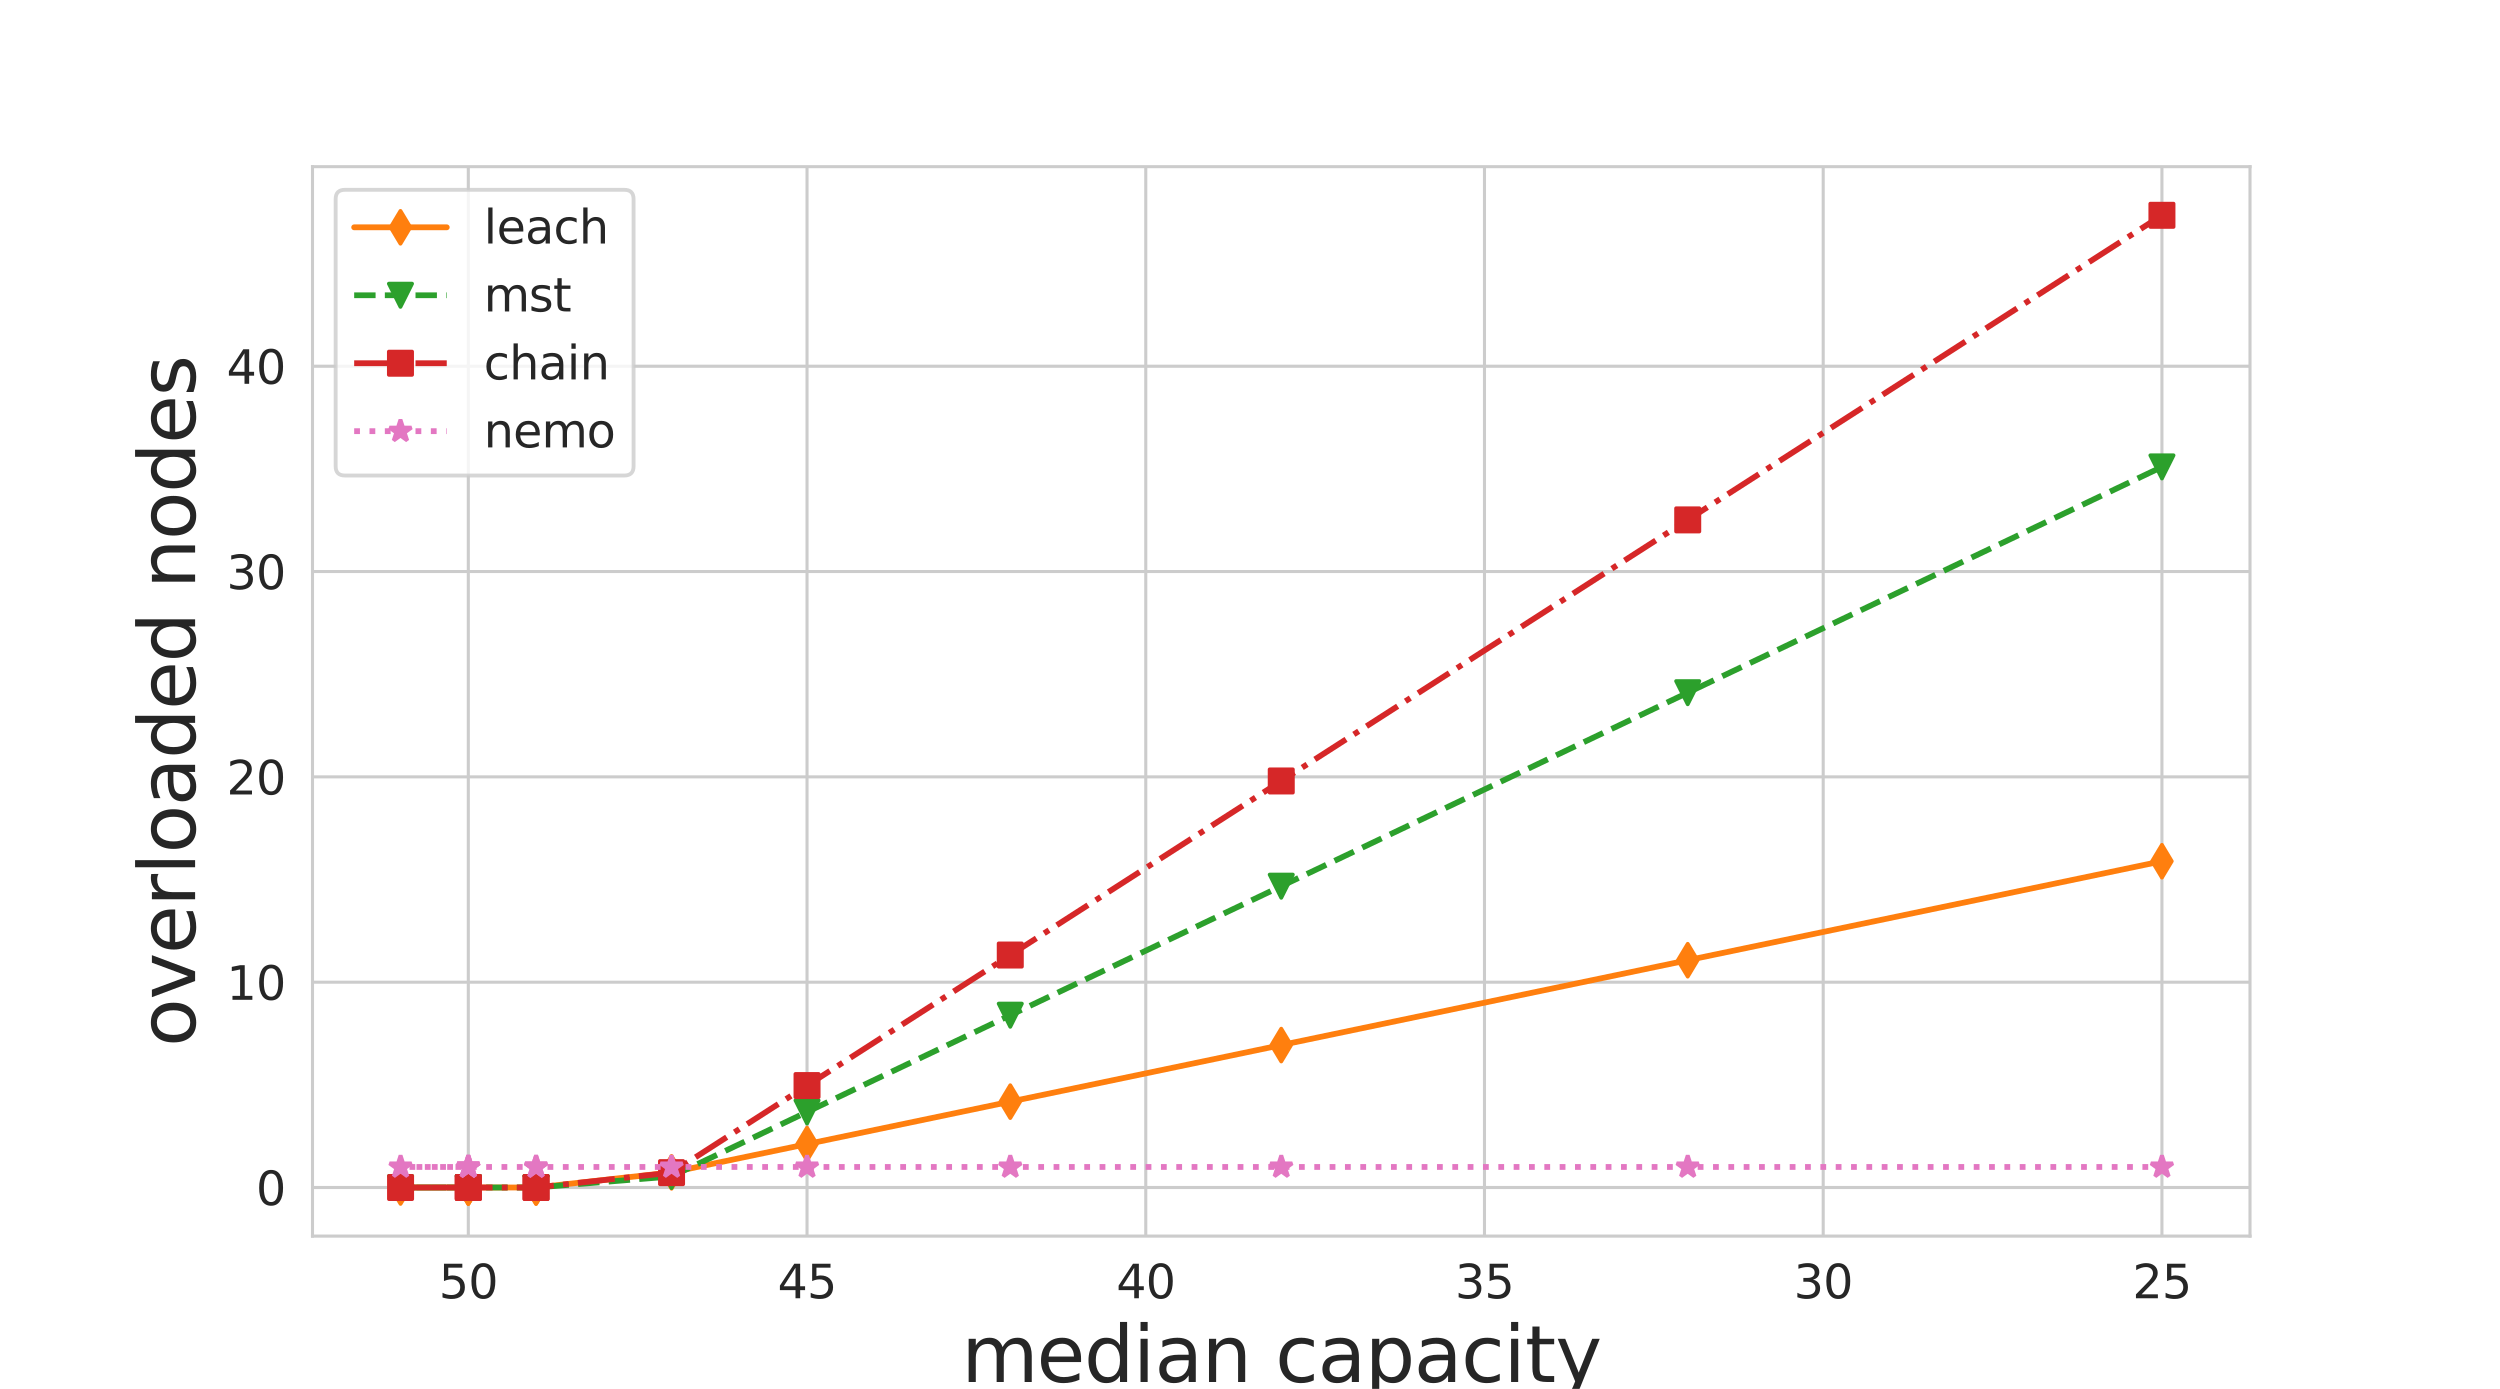 <?xml version="1.0" encoding="utf-8" standalone="no"?>
<!DOCTYPE svg PUBLIC "-//W3C//DTD SVG 1.1//EN"
  "http://www.w3.org/Graphics/SVG/1.1/DTD/svg11.dtd">
<svg xmlns:xlink="http://www.w3.org/1999/xlink" width="648pt" height="360pt" viewBox="0 0 648 360" xmlns="http://www.w3.org/2000/svg" version="1.1">
 <defs>
  <style type="text/css">*{stroke-linejoin: round; stroke-linecap: butt}</style>
 </defs>
 <g id="figure_1">
  <g id="patch_1">
   <path d="M 0 360 
L 648 360 
L 648 0 
L 0 0 
z
" style="fill: #ffffff"/>
  </g>
  <g id="axes_1">
   <g id="patch_2">
    <path d="M 81 320.4 
L 583.2 320.4 
L 583.2 43.2 
L 81 43.2 
z
" style="fill: #ffffff"/>
   </g>
   <g id="matplotlib.axis_1">
    <g id="xtick_1">
     <g id="line2d_1">
      <path d="M 560.373 320.4 
L 560.373 43.2 
" clip-path="url(#p4b214f9a4f)" style="fill: none; stroke: #cccccc; stroke-width: 0.8; stroke-linecap: round"/>
     </g>
     <g id="text_1">
      <!-- 25 -->
      <g style="fill: #262626" transform="translate(552.738 336.518) scale(0.12 -0.12)">
       <defs>
        <path id="DejaVuSans-32" d="M 1228 531 
L 3431 531 
L 3431 0 
L 469 0 
L 469 531 
Q 828 903 1448 1529 
Q 2069 2156 2228 2338 
Q 2531 2678 2651 2914 
Q 2772 3150 2772 3378 
Q 2772 3750 2511 3984 
Q 2250 4219 1831 4219 
Q 1534 4219 1204 4116 
Q 875 4013 500 3803 
L 500 4441 
Q 881 4594 1212 4672 
Q 1544 4750 1819 4750 
Q 2544 4750 2975 4387 
Q 3406 4025 3406 3419 
Q 3406 3131 3298 2873 
Q 3191 2616 2906 2266 
Q 2828 2175 2409 1742 
Q 1991 1309 1228 531 
z
" transform="scale(0.016)"/>
        <path id="DejaVuSans-35" d="M 691 4666 
L 3169 4666 
L 3169 4134 
L 1269 4134 
L 1269 2991 
Q 1406 3038 1543 3061 
Q 1681 3084 1819 3084 
Q 2600 3084 3056 2656 
Q 3513 2228 3513 1497 
Q 3513 744 3044 326 
Q 2575 -91 1722 -91 
Q 1428 -91 1123 -41 
Q 819 9 494 109 
L 494 744 
Q 775 591 1075 516 
Q 1375 441 1709 441 
Q 2250 441 2565 725 
Q 2881 1009 2881 1497 
Q 2881 1984 2565 2268 
Q 2250 2553 1709 2553 
Q 1456 2553 1204 2497 
Q 953 2441 691 2322 
L 691 4666 
z
" transform="scale(0.016)"/>
       </defs>
       <use xlink:href="#DejaVuSans-32"/>
       <use xlink:href="#DejaVuSans-35" x="63.623"/>
      </g>
     </g>
    </g>
    <g id="xtick_2">
     <g id="line2d_2">
      <path d="M 472.576 320.4 
L 472.576 43.2 
" clip-path="url(#p4b214f9a4f)" style="fill: none; stroke: #cccccc; stroke-width: 0.8; stroke-linecap: round"/>
     </g>
     <g id="text_2">
      <!-- 30 -->
      <g style="fill: #262626" transform="translate(464.941 336.518) scale(0.12 -0.12)">
       <defs>
        <path id="DejaVuSans-33" d="M 2597 2516 
Q 3050 2419 3304 2112 
Q 3559 1806 3559 1356 
Q 3559 666 3084 287 
Q 2609 -91 1734 -91 
Q 1441 -91 1130 -33 
Q 819 25 488 141 
L 488 750 
Q 750 597 1062 519 
Q 1375 441 1716 441 
Q 2309 441 2620 675 
Q 2931 909 2931 1356 
Q 2931 1769 2642 2001 
Q 2353 2234 1838 2234 
L 1294 2234 
L 1294 2753 
L 1863 2753 
Q 2328 2753 2575 2939 
Q 2822 3125 2822 3475 
Q 2822 3834 2567 4026 
Q 2313 4219 1838 4219 
Q 1578 4219 1281 4162 
Q 984 4106 628 3988 
L 628 4550 
Q 988 4650 1302 4700 
Q 1616 4750 1894 4750 
Q 2613 4750 3031 4423 
Q 3450 4097 3450 3541 
Q 3450 3153 3228 2886 
Q 3006 2619 2597 2516 
z
" transform="scale(0.016)"/>
        <path id="DejaVuSans-30" d="M 2034 4250 
Q 1547 4250 1301 3770 
Q 1056 3291 1056 2328 
Q 1056 1369 1301 889 
Q 1547 409 2034 409 
Q 2525 409 2770 889 
Q 3016 1369 3016 2328 
Q 3016 3291 2770 3770 
Q 2525 4250 2034 4250 
z
M 2034 4750 
Q 2819 4750 3233 4129 
Q 3647 3509 3647 2328 
Q 3647 1150 3233 529 
Q 2819 -91 2034 -91 
Q 1250 -91 836 529 
Q 422 1150 422 2328 
Q 422 3509 836 4129 
Q 1250 4750 2034 4750 
z
" transform="scale(0.016)"/>
       </defs>
       <use xlink:href="#DejaVuSans-33"/>
       <use xlink:href="#DejaVuSans-30" x="63.623"/>
      </g>
     </g>
    </g>
    <g id="xtick_3">
     <g id="line2d_3">
      <path d="M 384.778 320.4 
L 384.778 43.2 
" clip-path="url(#p4b214f9a4f)" style="fill: none; stroke: #cccccc; stroke-width: 0.8; stroke-linecap: round"/>
     </g>
     <g id="text_3">
      <!-- 35 -->
      <g style="fill: #262626" transform="translate(377.143 336.518) scale(0.12 -0.12)">
       <use xlink:href="#DejaVuSans-33"/>
       <use xlink:href="#DejaVuSans-35" x="63.623"/>
      </g>
     </g>
    </g>
    <g id="xtick_4">
     <g id="line2d_4">
      <path d="M 296.981 320.4 
L 296.981 43.2 
" clip-path="url(#p4b214f9a4f)" style="fill: none; stroke: #cccccc; stroke-width: 0.8; stroke-linecap: round"/>
     </g>
     <g id="text_4">
      <!-- 40 -->
      <g style="fill: #262626" transform="translate(289.346 336.518) scale(0.12 -0.12)">
       <defs>
        <path id="DejaVuSans-34" d="M 2419 4116 
L 825 1625 
L 2419 1625 
L 2419 4116 
z
M 2253 4666 
L 3047 4666 
L 3047 1625 
L 3713 1625 
L 3713 1100 
L 3047 1100 
L 3047 0 
L 2419 0 
L 2419 1100 
L 313 1100 
L 313 1709 
L 2253 4666 
z
" transform="scale(0.016)"/>
       </defs>
       <use xlink:href="#DejaVuSans-34"/>
       <use xlink:href="#DejaVuSans-30" x="63.623"/>
      </g>
     </g>
    </g>
    <g id="xtick_5">
     <g id="line2d_5">
      <path d="M 209.184 320.4 
L 209.184 43.2 
" clip-path="url(#p4b214f9a4f)" style="fill: none; stroke: #cccccc; stroke-width: 0.8; stroke-linecap: round"/>
     </g>
     <g id="text_5">
      <!-- 45 -->
      <g style="fill: #262626" transform="translate(201.549 336.518) scale(0.12 -0.12)">
       <use xlink:href="#DejaVuSans-34"/>
       <use xlink:href="#DejaVuSans-35" x="63.623"/>
      </g>
     </g>
    </g>
    <g id="xtick_6">
     <g id="line2d_6">
      <path d="M 121.387 320.4 
L 121.387 43.2 
" clip-path="url(#p4b214f9a4f)" style="fill: none; stroke: #cccccc; stroke-width: 0.8; stroke-linecap: round"/>
     </g>
     <g id="text_6">
      <!-- 50 -->
      <g style="fill: #262626" transform="translate(113.752 336.518) scale(0.12 -0.12)">
       <use xlink:href="#DejaVuSans-35"/>
       <use xlink:href="#DejaVuSans-30" x="63.623"/>
      </g>
     </g>
    </g>
    <g id="text_7">
     <!-- median capacity -->
     <g style="fill: #262626" transform="translate(249.217 358.211) scale(0.2 -0.2)">
      <defs>
       <path id="DejaVuSans-6d" d="M 3328 2828 
Q 3544 3216 3844 3400 
Q 4144 3584 4550 3584 
Q 5097 3584 5394 3201 
Q 5691 2819 5691 2113 
L 5691 0 
L 5113 0 
L 5113 2094 
Q 5113 2597 4934 2840 
Q 4756 3084 4391 3084 
Q 3944 3084 3684 2787 
Q 3425 2491 3425 1978 
L 3425 0 
L 2847 0 
L 2847 2094 
Q 2847 2600 2669 2842 
Q 2491 3084 2119 3084 
Q 1678 3084 1418 2786 
Q 1159 2488 1159 1978 
L 1159 0 
L 581 0 
L 581 3500 
L 1159 3500 
L 1159 2956 
Q 1356 3278 1631 3431 
Q 1906 3584 2284 3584 
Q 2666 3584 2933 3390 
Q 3200 3197 3328 2828 
z
" transform="scale(0.016)"/>
       <path id="DejaVuSans-65" d="M 3597 1894 
L 3597 1613 
L 953 1613 
Q 991 1019 1311 708 
Q 1631 397 2203 397 
Q 2534 397 2845 478 
Q 3156 559 3463 722 
L 3463 178 
Q 3153 47 2828 -22 
Q 2503 -91 2169 -91 
Q 1331 -91 842 396 
Q 353 884 353 1716 
Q 353 2575 817 3079 
Q 1281 3584 2069 3584 
Q 2775 3584 3186 3129 
Q 3597 2675 3597 1894 
z
M 3022 2063 
Q 3016 2534 2758 2815 
Q 2500 3097 2075 3097 
Q 1594 3097 1305 2825 
Q 1016 2553 972 2059 
L 3022 2063 
z
" transform="scale(0.016)"/>
       <path id="DejaVuSans-64" d="M 2906 2969 
L 2906 4863 
L 3481 4863 
L 3481 0 
L 2906 0 
L 2906 525 
Q 2725 213 2448 61 
Q 2172 -91 1784 -91 
Q 1150 -91 751 415 
Q 353 922 353 1747 
Q 353 2572 751 3078 
Q 1150 3584 1784 3584 
Q 2172 3584 2448 3432 
Q 2725 3281 2906 2969 
z
M 947 1747 
Q 947 1113 1208 752 
Q 1469 391 1925 391 
Q 2381 391 2643 752 
Q 2906 1113 2906 1747 
Q 2906 2381 2643 2742 
Q 2381 3103 1925 3103 
Q 1469 3103 1208 2742 
Q 947 2381 947 1747 
z
" transform="scale(0.016)"/>
       <path id="DejaVuSans-69" d="M 603 3500 
L 1178 3500 
L 1178 0 
L 603 0 
L 603 3500 
z
M 603 4863 
L 1178 4863 
L 1178 4134 
L 603 4134 
L 603 4863 
z
" transform="scale(0.016)"/>
       <path id="DejaVuSans-61" d="M 2194 1759 
Q 1497 1759 1228 1600 
Q 959 1441 959 1056 
Q 959 750 1161 570 
Q 1363 391 1709 391 
Q 2188 391 2477 730 
Q 2766 1069 2766 1631 
L 2766 1759 
L 2194 1759 
z
M 3341 1997 
L 3341 0 
L 2766 0 
L 2766 531 
Q 2569 213 2275 61 
Q 1981 -91 1556 -91 
Q 1019 -91 701 211 
Q 384 513 384 1019 
Q 384 1609 779 1909 
Q 1175 2209 1959 2209 
L 2766 2209 
L 2766 2266 
Q 2766 2663 2505 2880 
Q 2244 3097 1772 3097 
Q 1472 3097 1187 3025 
Q 903 2953 641 2809 
L 641 3341 
Q 956 3463 1253 3523 
Q 1550 3584 1831 3584 
Q 2591 3584 2966 3190 
Q 3341 2797 3341 1997 
z
" transform="scale(0.016)"/>
       <path id="DejaVuSans-6e" d="M 3513 2113 
L 3513 0 
L 2938 0 
L 2938 2094 
Q 2938 2591 2744 2837 
Q 2550 3084 2163 3084 
Q 1697 3084 1428 2787 
Q 1159 2491 1159 1978 
L 1159 0 
L 581 0 
L 581 3500 
L 1159 3500 
L 1159 2956 
Q 1366 3272 1645 3428 
Q 1925 3584 2291 3584 
Q 2894 3584 3203 3211 
Q 3513 2838 3513 2113 
z
" transform="scale(0.016)"/>
       <path id="DejaVuSans-20" transform="scale(0.016)"/>
       <path id="DejaVuSans-63" d="M 3122 3366 
L 3122 2828 
Q 2878 2963 2633 3030 
Q 2388 3097 2138 3097 
Q 1578 3097 1268 2742 
Q 959 2388 959 1747 
Q 959 1106 1268 751 
Q 1578 397 2138 397 
Q 2388 397 2633 464 
Q 2878 531 3122 666 
L 3122 134 
Q 2881 22 2623 -34 
Q 2366 -91 2075 -91 
Q 1284 -91 818 406 
Q 353 903 353 1747 
Q 353 2603 823 3093 
Q 1294 3584 2113 3584 
Q 2378 3584 2631 3529 
Q 2884 3475 3122 3366 
z
" transform="scale(0.016)"/>
       <path id="DejaVuSans-70" d="M 1159 525 
L 1159 -1331 
L 581 -1331 
L 581 3500 
L 1159 3500 
L 1159 2969 
Q 1341 3281 1617 3432 
Q 1894 3584 2278 3584 
Q 2916 3584 3314 3078 
Q 3713 2572 3713 1747 
Q 3713 922 3314 415 
Q 2916 -91 2278 -91 
Q 1894 -91 1617 61 
Q 1341 213 1159 525 
z
M 3116 1747 
Q 3116 2381 2855 2742 
Q 2594 3103 2138 3103 
Q 1681 3103 1420 2742 
Q 1159 2381 1159 1747 
Q 1159 1113 1420 752 
Q 1681 391 2138 391 
Q 2594 391 2855 752 
Q 3116 1113 3116 1747 
z
" transform="scale(0.016)"/>
       <path id="DejaVuSans-74" d="M 1172 4494 
L 1172 3500 
L 2356 3500 
L 2356 3053 
L 1172 3053 
L 1172 1153 
Q 1172 725 1289 603 
Q 1406 481 1766 481 
L 2356 481 
L 2356 0 
L 1766 0 
Q 1100 0 847 248 
Q 594 497 594 1153 
L 594 3053 
L 172 3053 
L 172 3500 
L 594 3500 
L 594 4494 
L 1172 4494 
z
" transform="scale(0.016)"/>
       <path id="DejaVuSans-79" d="M 2059 -325 
Q 1816 -950 1584 -1140 
Q 1353 -1331 966 -1331 
L 506 -1331 
L 506 -850 
L 844 -850 
Q 1081 -850 1212 -737 
Q 1344 -625 1503 -206 
L 1606 56 
L 191 3500 
L 800 3500 
L 1894 763 
L 2988 3500 
L 3597 3500 
L 2059 -325 
z
" transform="scale(0.016)"/>
      </defs>
      <use xlink:href="#DejaVuSans-6d"/>
      <use xlink:href="#DejaVuSans-65" x="97.412"/>
      <use xlink:href="#DejaVuSans-64" x="158.936"/>
      <use xlink:href="#DejaVuSans-69" x="222.412"/>
      <use xlink:href="#DejaVuSans-61" x="250.195"/>
      <use xlink:href="#DejaVuSans-6e" x="311.475"/>
      <use xlink:href="#DejaVuSans-20" x="374.854"/>
      <use xlink:href="#DejaVuSans-63" x="406.641"/>
      <use xlink:href="#DejaVuSans-61" x="461.621"/>
      <use xlink:href="#DejaVuSans-70" x="522.9"/>
      <use xlink:href="#DejaVuSans-61" x="586.377"/>
      <use xlink:href="#DejaVuSans-63" x="647.656"/>
      <use xlink:href="#DejaVuSans-69" x="702.637"/>
      <use xlink:href="#DejaVuSans-74" x="730.42"/>
      <use xlink:href="#DejaVuSans-79" x="769.629"/>
     </g>
    </g>
   </g>
   <g id="matplotlib.axis_2">
    <g id="ytick_1">
     <g id="line2d_7">
      <path d="M 81 307.8 
L 583.2 307.8 
" clip-path="url(#p4b214f9a4f)" style="fill: none; stroke: #cccccc; stroke-width: 0.8; stroke-linecap: round"/>
     </g>
     <g id="text_8">
      <!-- 0 -->
      <g style="fill: #262626" transform="translate(66.365 312.359) scale(0.12 -0.12)">
       <use xlink:href="#DejaVuSans-30"/>
      </g>
     </g>
    </g>
    <g id="ytick_2">
     <g id="line2d_8">
      <path d="M 81 254.582 
L 583.2 254.582 
" clip-path="url(#p4b214f9a4f)" style="fill: none; stroke: #cccccc; stroke-width: 0.8; stroke-linecap: round"/>
     </g>
     <g id="text_9">
      <!-- 10 -->
      <g style="fill: #262626" transform="translate(58.73 259.141) scale(0.12 -0.12)">
       <defs>
        <path id="DejaVuSans-31" d="M 794 531 
L 1825 531 
L 1825 4091 
L 703 3866 
L 703 4441 
L 1819 4666 
L 2450 4666 
L 2450 531 
L 3481 531 
L 3481 0 
L 794 0 
L 794 531 
z
" transform="scale(0.016)"/>
       </defs>
       <use xlink:href="#DejaVuSans-31"/>
       <use xlink:href="#DejaVuSans-30" x="63.623"/>
      </g>
     </g>
    </g>
    <g id="ytick_3">
     <g id="line2d_9">
      <path d="M 81 201.364 
L 583.2 201.364 
" clip-path="url(#p4b214f9a4f)" style="fill: none; stroke: #cccccc; stroke-width: 0.8; stroke-linecap: round"/>
     </g>
     <g id="text_10">
      <!-- 20 -->
      <g style="fill: #262626" transform="translate(58.73 205.923) scale(0.12 -0.12)">
       <use xlink:href="#DejaVuSans-32"/>
       <use xlink:href="#DejaVuSans-30" x="63.623"/>
      </g>
     </g>
    </g>
    <g id="ytick_4">
     <g id="line2d_10">
      <path d="M 81 148.146 
L 583.2 148.146 
" clip-path="url(#p4b214f9a4f)" style="fill: none; stroke: #cccccc; stroke-width: 0.8; stroke-linecap: round"/>
     </g>
     <g id="text_11">
      <!-- 30 -->
      <g style="fill: #262626" transform="translate(58.73 152.705) scale(0.12 -0.12)">
       <use xlink:href="#DejaVuSans-33"/>
       <use xlink:href="#DejaVuSans-30" x="63.623"/>
      </g>
     </g>
    </g>
    <g id="ytick_5">
     <g id="line2d_11">
      <path d="M 81 94.928 
L 583.2 94.928 
" clip-path="url(#p4b214f9a4f)" style="fill: none; stroke: #cccccc; stroke-width: 0.8; stroke-linecap: round"/>
     </g>
     <g id="text_12">
      <!-- 40 -->
      <g style="fill: #262626" transform="translate(58.73 99.487) scale(0.12 -0.12)">
       <use xlink:href="#DejaVuSans-34"/>
       <use xlink:href="#DejaVuSans-30" x="63.623"/>
      </g>
     </g>
    </g>
    <g id="text_13">
     <!-- overloaded nodes -->
     <g style="fill: #262626" transform="translate(50.571 271.322) rotate(-90) scale(0.2 -0.2)">
      <defs>
       <path id="DejaVuSans-6f" d="M 1959 3097 
Q 1497 3097 1228 2736 
Q 959 2375 959 1747 
Q 959 1119 1226 758 
Q 1494 397 1959 397 
Q 2419 397 2687 759 
Q 2956 1122 2956 1747 
Q 2956 2369 2687 2733 
Q 2419 3097 1959 3097 
z
M 1959 3584 
Q 2709 3584 3137 3096 
Q 3566 2609 3566 1747 
Q 3566 888 3137 398 
Q 2709 -91 1959 -91 
Q 1206 -91 779 398 
Q 353 888 353 1747 
Q 353 2609 779 3096 
Q 1206 3584 1959 3584 
z
" transform="scale(0.016)"/>
       <path id="DejaVuSans-76" d="M 191 3500 
L 800 3500 
L 1894 563 
L 2988 3500 
L 3597 3500 
L 2284 0 
L 1503 0 
L 191 3500 
z
" transform="scale(0.016)"/>
       <path id="DejaVuSans-72" d="M 2631 2963 
Q 2534 3019 2420 3045 
Q 2306 3072 2169 3072 
Q 1681 3072 1420 2755 
Q 1159 2438 1159 1844 
L 1159 0 
L 581 0 
L 581 3500 
L 1159 3500 
L 1159 2956 
Q 1341 3275 1631 3429 
Q 1922 3584 2338 3584 
Q 2397 3584 2469 3576 
Q 2541 3569 2628 3553 
L 2631 2963 
z
" transform="scale(0.016)"/>
       <path id="DejaVuSans-6c" d="M 603 4863 
L 1178 4863 
L 1178 0 
L 603 0 
L 603 4863 
z
" transform="scale(0.016)"/>
       <path id="DejaVuSans-73" d="M 2834 3397 
L 2834 2853 
Q 2591 2978 2328 3040 
Q 2066 3103 1784 3103 
Q 1356 3103 1142 2972 
Q 928 2841 928 2578 
Q 928 2378 1081 2264 
Q 1234 2150 1697 2047 
L 1894 2003 
Q 2506 1872 2764 1633 
Q 3022 1394 3022 966 
Q 3022 478 2636 193 
Q 2250 -91 1575 -91 
Q 1294 -91 989 -36 
Q 684 19 347 128 
L 347 722 
Q 666 556 975 473 
Q 1284 391 1588 391 
Q 1994 391 2212 530 
Q 2431 669 2431 922 
Q 2431 1156 2273 1281 
Q 2116 1406 1581 1522 
L 1381 1569 
Q 847 1681 609 1914 
Q 372 2147 372 2553 
Q 372 3047 722 3315 
Q 1072 3584 1716 3584 
Q 2034 3584 2315 3537 
Q 2597 3491 2834 3397 
z
" transform="scale(0.016)"/>
      </defs>
      <use xlink:href="#DejaVuSans-6f"/>
      <use xlink:href="#DejaVuSans-76" x="61.182"/>
      <use xlink:href="#DejaVuSans-65" x="120.361"/>
      <use xlink:href="#DejaVuSans-72" x="181.885"/>
      <use xlink:href="#DejaVuSans-6c" x="222.998"/>
      <use xlink:href="#DejaVuSans-6f" x="250.781"/>
      <use xlink:href="#DejaVuSans-61" x="311.963"/>
      <use xlink:href="#DejaVuSans-64" x="373.242"/>
      <use xlink:href="#DejaVuSans-65" x="436.719"/>
      <use xlink:href="#DejaVuSans-64" x="498.242"/>
      <use xlink:href="#DejaVuSans-20" x="561.719"/>
      <use xlink:href="#DejaVuSans-6e" x="593.506"/>
      <use xlink:href="#DejaVuSans-6f" x="656.885"/>
      <use xlink:href="#DejaVuSans-64" x="718.066"/>
      <use xlink:href="#DejaVuSans-65" x="781.543"/>
      <use xlink:href="#DejaVuSans-73" x="843.066"/>
     </g>
    </g>
   </g>
   <g id="line2d_12">
    <path d="M 121.387 307.8 
L 121.387 307.8 
L 103.827 307.8 
L 121.387 307.8 
L 138.946 307.8 
L 138.946 307.8 
L 174.065 303.873 
L 209.184 296.542 
L 261.862 285.546 
L 332.1 270.883 
L 437.457 248.89 
L 560.373 223.231 
" clip-path="url(#p4b214f9a4f)" style="fill: none; stroke: #ff7f0e; stroke-width: 1.5; stroke-linecap: round"/>
    <defs>
     <path id="m9a88b2b3ea" d="M -0 4.243 
L 2.546 0 
L 0 -4.243 
L -2.546 -0 
z
" style="stroke: #ff7f0e; stroke-linejoin: miter"/>
    </defs>
    <g clip-path="url(#p4b214f9a4f)">
     <use xlink:href="#m9a88b2b3ea" x="121.387" y="307.8" style="fill: #ff7f0e; stroke: #ff7f0e; stroke-linejoin: miter"/>
     <use xlink:href="#m9a88b2b3ea" x="121.387" y="307.8" style="fill: #ff7f0e; stroke: #ff7f0e; stroke-linejoin: miter"/>
     <use xlink:href="#m9a88b2b3ea" x="103.827" y="307.8" style="fill: #ff7f0e; stroke: #ff7f0e; stroke-linejoin: miter"/>
     <use xlink:href="#m9a88b2b3ea" x="121.387" y="307.8" style="fill: #ff7f0e; stroke: #ff7f0e; stroke-linejoin: miter"/>
     <use xlink:href="#m9a88b2b3ea" x="138.946" y="307.8" style="fill: #ff7f0e; stroke: #ff7f0e; stroke-linejoin: miter"/>
     <use xlink:href="#m9a88b2b3ea" x="138.946" y="307.8" style="fill: #ff7f0e; stroke: #ff7f0e; stroke-linejoin: miter"/>
     <use xlink:href="#m9a88b2b3ea" x="174.065" y="303.873" style="fill: #ff7f0e; stroke: #ff7f0e; stroke-linejoin: miter"/>
     <use xlink:href="#m9a88b2b3ea" x="209.184" y="296.542" style="fill: #ff7f0e; stroke: #ff7f0e; stroke-linejoin: miter"/>
     <use xlink:href="#m9a88b2b3ea" x="261.862" y="285.546" style="fill: #ff7f0e; stroke: #ff7f0e; stroke-linejoin: miter"/>
     <use xlink:href="#m9a88b2b3ea" x="332.1" y="270.883" style="fill: #ff7f0e; stroke: #ff7f0e; stroke-linejoin: miter"/>
     <use xlink:href="#m9a88b2b3ea" x="437.457" y="248.89" style="fill: #ff7f0e; stroke: #ff7f0e; stroke-linejoin: miter"/>
     <use xlink:href="#m9a88b2b3ea" x="560.373" y="223.231" style="fill: #ff7f0e; stroke: #ff7f0e; stroke-linejoin: miter"/>
    </g>
   </g>
   <g id="line2d_13">
    <path d="M 121.387 307.8 
L 121.387 307.8 
L 103.827 307.8 
L 121.387 307.8 
L 138.946 307.8 
L 138.946 307.8 
L 174.065 304.94 
L 209.184 288.22 
L 261.862 263.141 
L 332.1 229.701 
L 437.457 179.542 
L 560.373 121.024 
" clip-path="url(#p4b214f9a4f)" style="fill: none; stroke-dasharray: 5.55,2.4; stroke-dashoffset: 0; stroke: #2ca02c; stroke-width: 1.5"/>
    <defs>
     <path id="mac6f9a2f1a" d="M -0 3 
L 3 -3 
L -3 -3 
z
" style="stroke: #2ca02c; stroke-linejoin: miter"/>
    </defs>
    <g clip-path="url(#p4b214f9a4f)">
     <use xlink:href="#mac6f9a2f1a" x="121.387" y="307.8" style="fill: #2ca02c; stroke: #2ca02c; stroke-linejoin: miter"/>
     <use xlink:href="#mac6f9a2f1a" x="121.387" y="307.8" style="fill: #2ca02c; stroke: #2ca02c; stroke-linejoin: miter"/>
     <use xlink:href="#mac6f9a2f1a" x="103.827" y="307.8" style="fill: #2ca02c; stroke: #2ca02c; stroke-linejoin: miter"/>
     <use xlink:href="#mac6f9a2f1a" x="121.387" y="307.8" style="fill: #2ca02c; stroke: #2ca02c; stroke-linejoin: miter"/>
     <use xlink:href="#mac6f9a2f1a" x="138.946" y="307.8" style="fill: #2ca02c; stroke: #2ca02c; stroke-linejoin: miter"/>
     <use xlink:href="#mac6f9a2f1a" x="138.946" y="307.8" style="fill: #2ca02c; stroke: #2ca02c; stroke-linejoin: miter"/>
     <use xlink:href="#mac6f9a2f1a" x="174.065" y="304.94" style="fill: #2ca02c; stroke: #2ca02c; stroke-linejoin: miter"/>
     <use xlink:href="#mac6f9a2f1a" x="209.184" y="288.22" style="fill: #2ca02c; stroke: #2ca02c; stroke-linejoin: miter"/>
     <use xlink:href="#mac6f9a2f1a" x="261.862" y="263.141" style="fill: #2ca02c; stroke: #2ca02c; stroke-linejoin: miter"/>
     <use xlink:href="#mac6f9a2f1a" x="332.1" y="229.701" style="fill: #2ca02c; stroke: #2ca02c; stroke-linejoin: miter"/>
     <use xlink:href="#mac6f9a2f1a" x="437.457" y="179.542" style="fill: #2ca02c; stroke: #2ca02c; stroke-linejoin: miter"/>
     <use xlink:href="#mac6f9a2f1a" x="560.373" y="121.024" style="fill: #2ca02c; stroke: #2ca02c; stroke-linejoin: miter"/>
    </g>
   </g>
   <g id="line2d_14">
    <path d="M 121.387 307.8 
L 121.387 307.8 
L 103.827 307.8 
L 121.387 307.8 
L 138.946 307.8 
L 138.946 307.8 
L 174.065 303.941 
L 209.184 281.383 
L 261.862 247.546 
L 332.1 202.429 
L 437.457 134.754 
L 560.373 55.8 
" clip-path="url(#p4b214f9a4f)" style="fill: none; stroke-dasharray: 9.6,2.4,1.5,2.4; stroke-dashoffset: 0; stroke: #d62728; stroke-width: 1.5"/>
    <defs>
     <path id="mc1011b8964" d="M -3 3 
L 3 3 
L 3 -3 
L -3 -3 
z
" style="stroke: #d62728; stroke-linejoin: miter"/>
    </defs>
    <g clip-path="url(#p4b214f9a4f)">
     <use xlink:href="#mc1011b8964" x="121.387" y="307.8" style="fill: #d62728; stroke: #d62728; stroke-linejoin: miter"/>
     <use xlink:href="#mc1011b8964" x="121.387" y="307.8" style="fill: #d62728; stroke: #d62728; stroke-linejoin: miter"/>
     <use xlink:href="#mc1011b8964" x="103.827" y="307.8" style="fill: #d62728; stroke: #d62728; stroke-linejoin: miter"/>
     <use xlink:href="#mc1011b8964" x="121.387" y="307.8" style="fill: #d62728; stroke: #d62728; stroke-linejoin: miter"/>
     <use xlink:href="#mc1011b8964" x="138.946" y="307.8" style="fill: #d62728; stroke: #d62728; stroke-linejoin: miter"/>
     <use xlink:href="#mc1011b8964" x="138.946" y="307.8" style="fill: #d62728; stroke: #d62728; stroke-linejoin: miter"/>
     <use xlink:href="#mc1011b8964" x="174.065" y="303.941" style="fill: #d62728; stroke: #d62728; stroke-linejoin: miter"/>
     <use xlink:href="#mc1011b8964" x="209.184" y="281.383" style="fill: #d62728; stroke: #d62728; stroke-linejoin: miter"/>
     <use xlink:href="#mc1011b8964" x="261.862" y="247.546" style="fill: #d62728; stroke: #d62728; stroke-linejoin: miter"/>
     <use xlink:href="#mc1011b8964" x="332.1" y="202.429" style="fill: #d62728; stroke: #d62728; stroke-linejoin: miter"/>
     <use xlink:href="#mc1011b8964" x="437.457" y="134.754" style="fill: #d62728; stroke: #d62728; stroke-linejoin: miter"/>
     <use xlink:href="#mc1011b8964" x="560.373" y="55.8" style="fill: #d62728; stroke: #d62728; stroke-linejoin: miter"/>
    </g>
   </g>
   <g id="line2d_15">
    <path d="M 121.387 302.478 
L 121.387 302.478 
L 103.827 302.478 
L 121.387 302.478 
L 138.946 302.478 
L 138.946 302.478 
L 174.065 302.478 
L 209.184 302.478 
L 261.862 302.478 
L 332.1 302.478 
L 437.457 302.478 
L 560.373 302.478 
" clip-path="url(#p4b214f9a4f)" style="fill: none; stroke-dasharray: 1.5,2.475; stroke-dashoffset: 0; stroke: #e377c2; stroke-width: 1.5"/>
    <defs>
     <path id="mb6b946a94d" d="M 0 -3 
L -0.674 -0.927 
L -2.853 -0.927 
L -1.09 0.354 
L -1.763 2.427 
L -0 1.146 
L 1.763 2.427 
L 1.09 0.354 
L 2.853 -0.927 
L 0.674 -0.927 
z
" style="stroke: #e377c2; stroke-linejoin: bevel"/>
    </defs>
    <g clip-path="url(#p4b214f9a4f)">
     <use xlink:href="#mb6b946a94d" x="121.387" y="302.478" style="fill: #e377c2; stroke: #e377c2; stroke-linejoin: bevel"/>
     <use xlink:href="#mb6b946a94d" x="121.387" y="302.478" style="fill: #e377c2; stroke: #e377c2; stroke-linejoin: bevel"/>
     <use xlink:href="#mb6b946a94d" x="103.827" y="302.478" style="fill: #e377c2; stroke: #e377c2; stroke-linejoin: bevel"/>
     <use xlink:href="#mb6b946a94d" x="121.387" y="302.478" style="fill: #e377c2; stroke: #e377c2; stroke-linejoin: bevel"/>
     <use xlink:href="#mb6b946a94d" x="138.946" y="302.478" style="fill: #e377c2; stroke: #e377c2; stroke-linejoin: bevel"/>
     <use xlink:href="#mb6b946a94d" x="138.946" y="302.478" style="fill: #e377c2; stroke: #e377c2; stroke-linejoin: bevel"/>
     <use xlink:href="#mb6b946a94d" x="174.065" y="302.478" style="fill: #e377c2; stroke: #e377c2; stroke-linejoin: bevel"/>
     <use xlink:href="#mb6b946a94d" x="209.184" y="302.478" style="fill: #e377c2; stroke: #e377c2; stroke-linejoin: bevel"/>
     <use xlink:href="#mb6b946a94d" x="261.862" y="302.478" style="fill: #e377c2; stroke: #e377c2; stroke-linejoin: bevel"/>
     <use xlink:href="#mb6b946a94d" x="332.1" y="302.478" style="fill: #e377c2; stroke: #e377c2; stroke-linejoin: bevel"/>
     <use xlink:href="#mb6b946a94d" x="437.457" y="302.478" style="fill: #e377c2; stroke: #e377c2; stroke-linejoin: bevel"/>
     <use xlink:href="#mb6b946a94d" x="560.373" y="302.478" style="fill: #e377c2; stroke: #e377c2; stroke-linejoin: bevel"/>
    </g>
   </g>
   <g id="patch_3">
    <path d="M 81 320.4 
L 81 43.2 
" style="fill: none; stroke: #cccccc; stroke-width: 0.8; stroke-linejoin: miter; stroke-linecap: square"/>
   </g>
   <g id="patch_4">
    <path d="M 583.2 320.4 
L 583.2 43.2 
" style="fill: none; stroke: #cccccc; stroke-width: 0.8; stroke-linejoin: miter; stroke-linecap: square"/>
   </g>
   <g id="patch_5">
    <path d="M 81 320.4 
L 583.2 320.4 
" style="fill: none; stroke: #cccccc; stroke-width: 0.8; stroke-linejoin: miter; stroke-linecap: square"/>
   </g>
   <g id="patch_6">
    <path d="M 81 43.2 
L 583.2 43.2 
" style="fill: none; stroke: #cccccc; stroke-width: 0.8; stroke-linejoin: miter; stroke-linecap: square"/>
   </g>
   <g id="legend_1">
    <g id="patch_7">
     <path d="M 89.4 123.255 
L 161.82 123.255 
Q 164.22 123.255 164.22 120.855 
L 164.22 51.6 
Q 164.22 49.2 161.82 49.2 
L 89.4 49.2 
Q 87 49.2 87 51.6 
L 87 120.855 
Q 87 123.255 89.4 123.255 
z
" style="fill: #ffffff; opacity: 0.8; stroke: #cccccc; stroke-linejoin: miter"/>
    </g>
    <g id="line2d_16">
     <path d="M 91.8 58.918 
L 103.8 58.918 
L 115.8 58.918 
" style="fill: none; stroke: #ff7f0e; stroke-width: 1.5; stroke-linecap: round"/>
     <g>
      <use xlink:href="#m9a88b2b3ea" x="103.8" y="58.918" style="fill: #ff7f0e; stroke: #ff7f0e; stroke-linejoin: miter"/>
     </g>
    </g>
    <g id="text_14">
     <!-- leach -->
     <g style="fill: #262626" transform="translate(125.4 63.118) scale(0.12 -0.12)">
      <defs>
       <path id="DejaVuSans-68" d="M 3513 2113 
L 3513 0 
L 2938 0 
L 2938 2094 
Q 2938 2591 2744 2837 
Q 2550 3084 2163 3084 
Q 1697 3084 1428 2787 
Q 1159 2491 1159 1978 
L 1159 0 
L 581 0 
L 581 4863 
L 1159 4863 
L 1159 2956 
Q 1366 3272 1645 3428 
Q 1925 3584 2291 3584 
Q 2894 3584 3203 3211 
Q 3513 2838 3513 2113 
z
" transform="scale(0.016)"/>
      </defs>
      <use xlink:href="#DejaVuSans-6c"/>
      <use xlink:href="#DejaVuSans-65" x="27.783"/>
      <use xlink:href="#DejaVuSans-61" x="89.307"/>
      <use xlink:href="#DejaVuSans-63" x="150.586"/>
      <use xlink:href="#DejaVuSans-68" x="205.566"/>
     </g>
    </g>
    <g id="line2d_17">
     <path d="M 91.8 76.532 
L 103.8 76.532 
L 115.8 76.532 
" style="fill: none; stroke-dasharray: 5.55,2.4; stroke-dashoffset: 0; stroke: #2ca02c; stroke-width: 1.5"/>
     <g>
      <use xlink:href="#mac6f9a2f1a" x="103.8" y="76.532" style="fill: #2ca02c; stroke: #2ca02c; stroke-linejoin: miter"/>
     </g>
    </g>
    <g id="text_15">
     <!-- mst -->
     <g style="fill: #262626" transform="translate(125.4 80.732) scale(0.12 -0.12)">
      <use xlink:href="#DejaVuSans-6d"/>
      <use xlink:href="#DejaVuSans-73" x="97.412"/>
      <use xlink:href="#DejaVuSans-74" x="149.512"/>
     </g>
    </g>
    <g id="line2d_18">
     <path d="M 91.8 94.146 
L 103.8 94.146 
L 115.8 94.146 
" style="fill: none; stroke-dasharray: 9.6,2.4,1.5,2.4; stroke-dashoffset: 0; stroke: #d62728; stroke-width: 1.5"/>
     <g>
      <use xlink:href="#mc1011b8964" x="103.8" y="94.146" style="fill: #d62728; stroke: #d62728; stroke-linejoin: miter"/>
     </g>
    </g>
    <g id="text_16">
     <!-- chain -->
     <g style="fill: #262626" transform="translate(125.4 98.346) scale(0.12 -0.12)">
      <use xlink:href="#DejaVuSans-63"/>
      <use xlink:href="#DejaVuSans-68" x="54.98"/>
      <use xlink:href="#DejaVuSans-61" x="118.359"/>
      <use xlink:href="#DejaVuSans-69" x="179.639"/>
      <use xlink:href="#DejaVuSans-6e" x="207.422"/>
     </g>
    </g>
    <g id="line2d_19">
     <path d="M 91.8 111.759 
L 103.8 111.759 
L 115.8 111.759 
" style="fill: none; stroke-dasharray: 1.5,2.475; stroke-dashoffset: 0; stroke: #e377c2; stroke-width: 1.5"/>
     <g>
      <use xlink:href="#mb6b946a94d" x="103.8" y="111.759" style="fill: #e377c2; stroke: #e377c2; stroke-linejoin: bevel"/>
     </g>
    </g>
    <g id="text_17">
     <!-- nemo -->
     <g style="fill: #262626" transform="translate(125.4 115.959) scale(0.12 -0.12)">
      <use xlink:href="#DejaVuSans-6e"/>
      <use xlink:href="#DejaVuSans-65" x="63.379"/>
      <use xlink:href="#DejaVuSans-6d" x="124.902"/>
      <use xlink:href="#DejaVuSans-6f" x="222.314"/>
     </g>
    </g>
   </g>
  </g>
 </g>
 <defs>
  <clipPath id="p4b214f9a4f">
   <rect x="81" y="43.2" width="502.2" height="277.2"/>
  </clipPath>
 </defs>
</svg>
